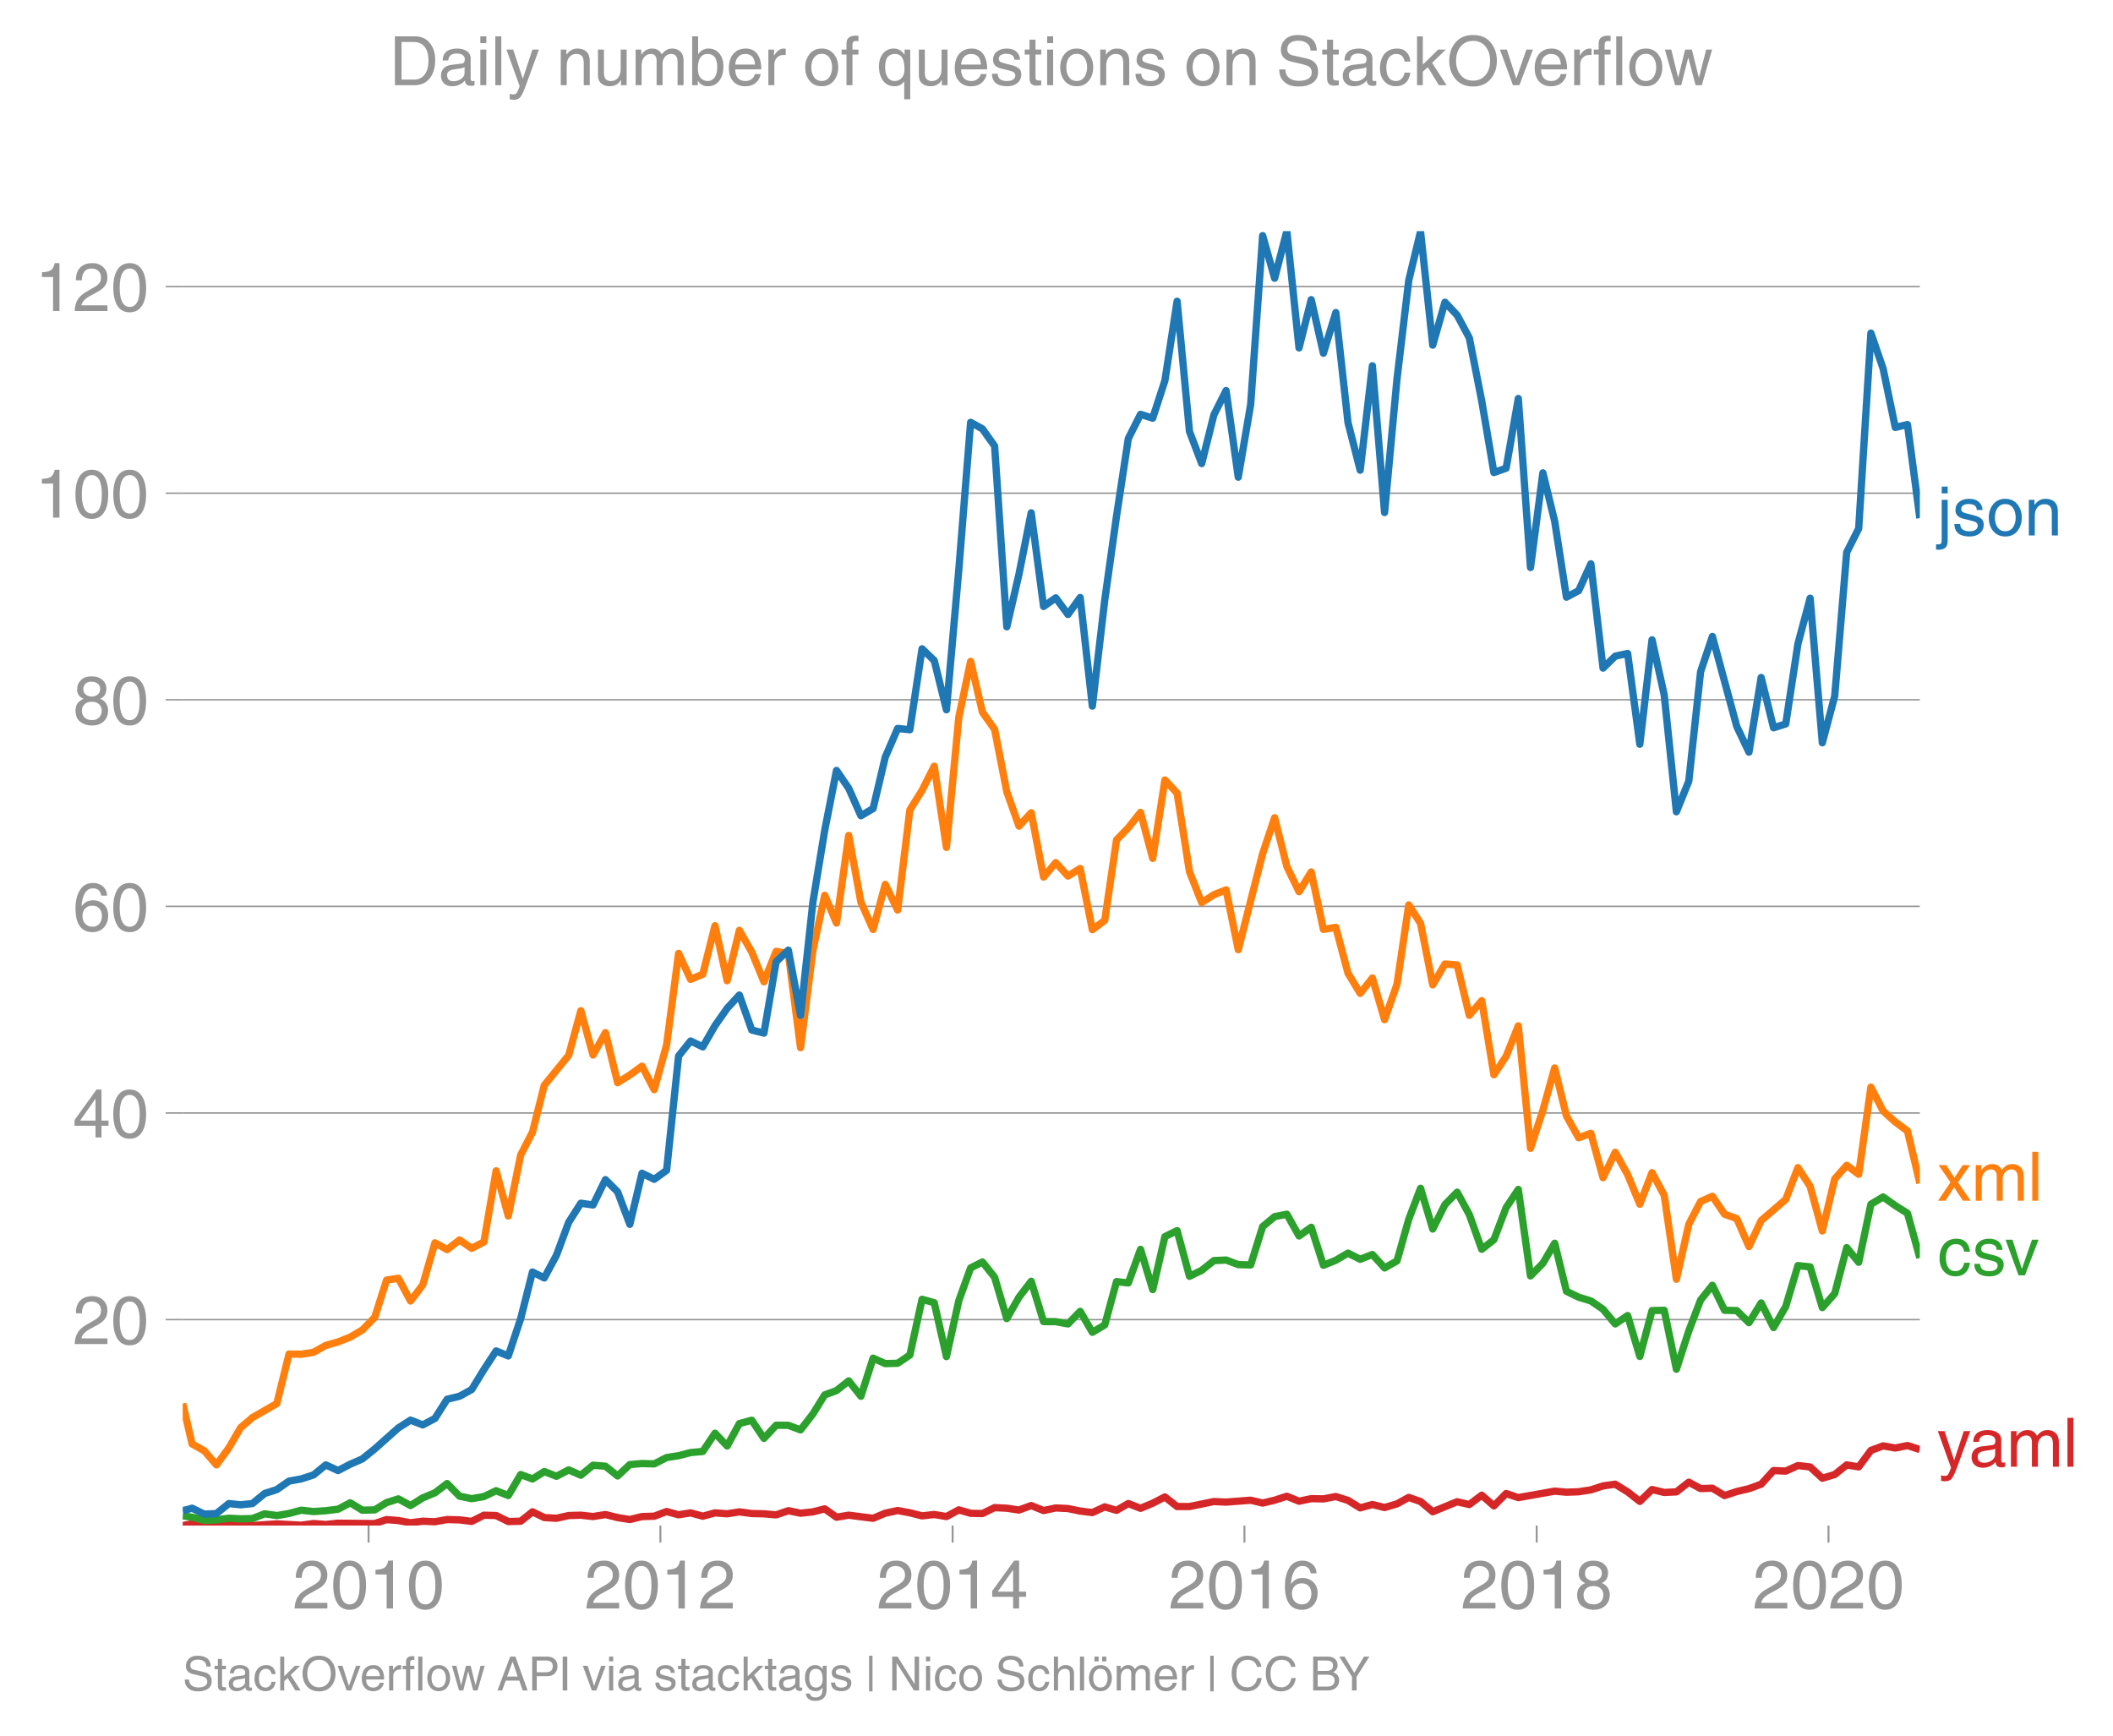 <svg height="475.828" viewBox="0 0 434.386 356.871" width="579.181" xmlns="http://www.w3.org/2000/svg" xmlns:xlink="http://www.w3.org/1999/xlink"><defs><style>*{stroke-linecap:butt;stroke-linejoin:round}</style></defs><g id="figure_1"><path d="M0 356.87h434.386V0H0z" fill="none" id="patch_1"/><g id="axes_1"><path d="M37.556 313.628h357.12V47.516H37.556z" fill="none" id="patch_2"/><path clip-path="url(#p4b854854f6)" d="M37.556 313.628l1.933-.347 2.505.338 7.478-.389 2.423.394 5.015-.343 5.013.274 2.547-.342 2.507.194 2.508-.263 7.56.069 2.424-.817 2.422.2 2.508.457 2.507-.32 2.507.108 2.506-.45 2.548.068 2.506.31 2.508-1.269 2.505.066 2.507 1.236 2.547-.069 2.425-1.93 2.422 1.177 2.509.153 2.506-.564 2.507-.073 2.506.278 2.548-.41 2.506.627 2.509.4 2.505-.612 2.506-.073 2.548-.96 2.465.672 2.464-.397 2.508.687 2.507-.687 2.506.192 2.507-.398 2.547.343 2.507.055 2.508.219 2.505-.857 2.507.514 2.547-.274 2.425-.619 2.422 1.715 2.508-.415 5.014.637 2.506-1.044 2.548-.548 2.506.46 2.508.636 2.505-.283 2.507.42 2.547-1.37 2.425.702 2.422.052 2.509-1.22 2.506.124 2.507.372 2.506-.92 2.548 1.027 2.506-.532 2.509.121 2.505.516 2.506.306 2.548-1.164 2.424.712 2.423-1.398 2.508.978 2.507-1.046 2.506-1.29 2.507 1.975h2.547l5.015-1.028 2.505.115 5.054-.389 2.465.584 2.464-.584 2.508-.815 2.507 1.02 2.507-.524 2.506.045 2.548-.48 2.506.789 2.508 1.541 2.505-.692 2.507.624 2.547-.754 2.425-1.326 2.422.846 2.509 2.097 5.013-2.053 2.506.573 2.548-1.918 2.506 2.194 2.509-2.537 2.505.838 7.478-1.33 2.423.218 2.508-.091 2.507-.388 2.506-.816 2.507-.349 2.547 1.576 2.507 1.959 2.508-2.439 2.505.598 2.506-.118 2.548-1.987 2.424 1.307 2.423-.074 2.508 1.51 2.507-.825 2.506-.591 2.507-.916 2.547-2.809 2.507.114 2.508-1.141 2.505.292 2.507 2.31 2.547-.753 2.466-1.977 2.463.402 2.509-3.38 2.506-.936 2.507.44 2.506-.509 2.548.822h0" fill="none" stroke="#d62728" stroke-linecap="square" stroke-width="1.5" id="line2d_1"/><g id="matplotlib.axis_1"><g id="xtick_1"><g id="line2d_2"><defs><path d="M0 0v3.5" id="mfb092b1ed3" stroke="#969696" stroke-width=".4"/></defs><use x="75.77" xlink:href="#mfb092b1ed3" y="313.628" fill="#969696" stroke="#969696" stroke-width=".4"/></g><g transform="matrix(.14 0 0 -.14 60.2 330.678)" fill="#969696" id="text_1"><defs><path d="M4.39 45.125q0 12.39 6.391 18.781 6.406 6.407 17.938 6.407 9.656 0 15.812-5.86 6.157-5.86 6.157-15.14 0-7.22-3.547-12.188-3.532-4.953-10.422-8.703l-12.11-6.64Q13.922 15.921 12.5 8.296h38.188V0H2.593q.39 9.906 4.297 16.5 3.906 6.594 12.203 11.375l12.593 7.328q5.032 2.89 7.329 5.984 2.297 3.094 2.297 8.516 0 5.375-3.766 9.031-3.75 3.672-10.156 3.672-7.078 0-10.594-4.672-3.516-4.656-3.61-12.609z" id="HelveticaWorld-Regular-50"/><path d="M42.484 34.188q0 14.109-3.734 21.156-3.734 7.062-10.969 7.062-7.078 0-10.89-7.062-3.797-7.047-3.797-21.157 0-13.671 3.75-20.937Q20.609 6 27.78 6q7.235 0 10.969 7 3.734 7.016 3.734 21.188zm9.422 0q0-17.297-6.25-26.704-6.25-9.39-17.875-9.39-12.062 0-18.062 9.734-6 9.75-6 26.36 0 17.03 6.14 26.578 6.157 9.547 17.922 9.547 11.625 0 17.875-9.5t6.25-26.626z" id="HelveticaWorld-Regular-48"/><path d="M35.89 0h-9.374v49.906H10.109v6.985q8.594.28 12.782 2.75Q27.094 62.109 29 70.313h6.89z" id="HelveticaWorld-Regular-49"/></defs><use xlink:href="#HelveticaWorld-Regular-50"/><use x="55.615" xlink:href="#HelveticaWorld-Regular-48"/><use x="111.23" xlink:href="#HelveticaWorld-Regular-49"/><use x="166.846" xlink:href="#HelveticaWorld-Regular-48"/></g></g><g id="xtick_2"><use x="135.763" xlink:href="#mfb092b1ed3" y="313.628" fill="#969696" stroke="#969696" stroke-width=".4" id="line2d_3"/><g transform="matrix(.14 0 0 -.14 120.192 330.678)" fill="#969696" id="text_2"><use xlink:href="#HelveticaWorld-Regular-50"/><use x="55.615" xlink:href="#HelveticaWorld-Regular-48"/><use x="111.23" xlink:href="#HelveticaWorld-Regular-49"/><use x="166.846" xlink:href="#HelveticaWorld-Regular-50"/></g></g><g id="xtick_3"><use x="195.838" xlink:href="#mfb092b1ed3" y="313.628" fill="#969696" stroke="#969696" stroke-width=".4" id="line2d_4"/><g transform="matrix(.14 0 0 -.14 180.267 330.678)" fill="#969696" id="text_3"><defs><path d="M10.594 24.703h22.61v31.89h-.188zM42 17.093V0h-8.797v17.094H2.484v8.593L34.72 70.314H42v-45.61h10.297v-7.61z" id="HelveticaWorld-Regular-52"/></defs><use xlink:href="#HelveticaWorld-Regular-50"/><use x="55.615" xlink:href="#HelveticaWorld-Regular-48"/><use x="111.23" xlink:href="#HelveticaWorld-Regular-49"/><use x="166.846" xlink:href="#HelveticaWorld-Regular-52"/></g></g><g id="xtick_4"><use x="255.83" xlink:href="#mfb092b1ed3" y="313.628" fill="#969696" stroke="#969696" stroke-width=".4" id="line2d_5"/><g transform="matrix(.14 0 0 -.14 240.26 330.678)" fill="#969696" id="text_4"><defs><path d="M14.11 21.578q0-6.875 4.093-11.234Q22.313 6 28.906 6q6.297 0 10.032 4.438 3.734 4.453 3.734 11.687 0 6.297-3.688 10.547-3.687 4.25-10.468 4.25-6.594 0-10.5-4.156-3.907-4.157-3.907-11.188zM41.702 51.61q-.984 5.375-3.984 8.078-3 2.72-8.125 2.72-8.11 0-12.36-7.923-4.25-7.906-4.343-18.109l.203-.188q5.61 8.641 16.687 8.641 8.844 0 15.438-5.86 6.593-5.859 6.593-16.452 0-10.5-6.25-17.47-6.25-6.952-16.843-6.952-12.219 0-18.563 8.687-6.344 8.703-6.344 25.938 0 16.593 6.485 27.093 6.5 10.5 19.484 10.5 8.407 0 14.219-5.015 5.813-5 6.297-13.688z" id="HelveticaWorld-Regular-54"/></defs><use xlink:href="#HelveticaWorld-Regular-50"/><use x="55.615" xlink:href="#HelveticaWorld-Regular-48"/><use x="111.23" xlink:href="#HelveticaWorld-Regular-49"/><use x="166.846" xlink:href="#HelveticaWorld-Regular-54"/></g></g><g id="xtick_5"><use x="315.905" xlink:href="#mfb092b1ed3" y="313.628" fill="#969696" stroke="#969696" stroke-width=".4" id="line2d_6"/><g transform="matrix(.14 0 0 -.14 300.334 330.678)" fill="#969696" id="text_5"><defs><path d="M27.594 40.578q5.422 0 8.953 3.094 3.547 3.11 3.547 8.234 0 4.594-3.407 7.547-3.39 2.953-9.687 2.953-5.61 0-8.672-3.11-3.047-3.093-3.047-7.874 0-5.125 3.813-7.984 3.812-2.86 8.5-2.86zm.093-7.562q-6.78 0-10.64-3.766-3.86-3.766-3.86-9.234 0-6.297 3.907-10.157Q21 6 28.219 6q6.406 0 10.234 3.86 3.828 3.859 3.828 10.265 0 5.469-3.828 9.172-3.828 3.719-10.766 3.719zM49.22 52.203q0-10.594-9.032-14.797 6.204-2.781 8.86-7.36 2.656-4.562 2.656-9.733 0-10.016-6.453-16.125-6.438-6.094-17.375-6.094-9.563 0-16.813 5.25-7.25 5.25-7.25 17.062 0 11.922 11.907 16.907-9.516 3.796-9.516 13.671 0 8.297 5.64 13.813 5.641 5.516 15.641 5.516 10.016 0 15.875-5.204 5.86-5.203 5.86-12.906z" id="HelveticaWorld-Regular-56"/></defs><use xlink:href="#HelveticaWorld-Regular-50"/><use x="55.615" xlink:href="#HelveticaWorld-Regular-48"/><use x="111.23" xlink:href="#HelveticaWorld-Regular-49"/><use x="166.846" xlink:href="#HelveticaWorld-Regular-56"/></g></g><g id="xtick_6"><use x="375.897" xlink:href="#mfb092b1ed3" y="313.628" fill="#969696" stroke="#969696" stroke-width=".4" id="line2d_7"/><g transform="matrix(.14 0 0 -.14 360.327 330.678)" fill="#969696" id="text_6"><use xlink:href="#HelveticaWorld-Regular-50"/><use x="55.615" xlink:href="#HelveticaWorld-Regular-48"/><use x="111.23" xlink:href="#HelveticaWorld-Regular-50"/><use x="166.846" xlink:href="#HelveticaWorld-Regular-48"/></g></g></g><g id="matplotlib.axis_2"><g id="ytick_1"><path clip-path="url(#p4b854854f6)" d="M37.556 271.286h357.12" fill="none" stroke="#969696" stroke-linecap="square" stroke-width=".3" id="line2d_8"/><g id="line2d_9"><defs><path d="M0 0h-3.5" id="m87da8545ec" stroke="#969696" stroke-width=".3"/></defs><use x="37.556" xlink:href="#m87da8545ec" y="271.286" fill="#969696" stroke="#969696" stroke-width=".3"/></g><g transform="matrix(.14 0 0 -.14 14.985 276.311)" fill="#969696" id="text_7"><use xlink:href="#HelveticaWorld-Regular-50"/><use x="55.615" xlink:href="#HelveticaWorld-Regular-48"/></g></g><g id="ytick_2"><path clip-path="url(#p4b854854f6)" d="M37.556 228.812h357.12" fill="none" stroke="#969696" stroke-linecap="square" stroke-width=".3" id="line2d_10"/><use x="37.556" xlink:href="#m87da8545ec" y="228.812" fill="#969696" stroke="#969696" stroke-width=".3" id="line2d_11"/><g transform="matrix(.14 0 0 -.14 14.985 233.837)" fill="#969696" id="text_8"><use xlink:href="#HelveticaWorld-Regular-52"/><use x="55.615" xlink:href="#HelveticaWorld-Regular-48"/></g></g><g id="ytick_3"><path clip-path="url(#p4b854854f6)" d="M37.556 186.337h357.12" fill="none" stroke="#969696" stroke-linecap="square" stroke-width=".3" id="line2d_12"/><use x="37.556" xlink:href="#m87da8545ec" y="186.337" fill="#969696" stroke="#969696" stroke-width=".3" id="line2d_13"/><g transform="matrix(.14 0 0 -.14 14.985 191.362)" fill="#969696" id="text_9"><use xlink:href="#HelveticaWorld-Regular-54"/><use x="55.615" xlink:href="#HelveticaWorld-Regular-48"/></g></g><g id="ytick_4"><path clip-path="url(#p4b854854f6)" d="M37.556 143.863h357.12" fill="none" stroke="#969696" stroke-linecap="square" stroke-width=".3" id="line2d_14"/><use x="37.556" xlink:href="#m87da8545ec" y="143.863" fill="#969696" stroke="#969696" stroke-width=".3" id="line2d_15"/><g transform="matrix(.14 0 0 -.14 14.985 148.887)" fill="#969696" id="text_10"><use xlink:href="#HelveticaWorld-Regular-56"/><use x="55.615" xlink:href="#HelveticaWorld-Regular-48"/></g></g><g id="ytick_5"><path clip-path="url(#p4b854854f6)" d="M37.556 101.388h357.12" fill="none" stroke="#969696" stroke-linecap="square" stroke-width=".3" id="line2d_16"/><use x="37.556" xlink:href="#m87da8545ec" y="101.388" fill="#969696" stroke="#969696" stroke-width=".3" id="line2d_17"/><g transform="matrix(.14 0 0 -.14 7.2 106.413)" fill="#969696" id="text_11"><use xlink:href="#HelveticaWorld-Regular-49"/><use x="55.615" xlink:href="#HelveticaWorld-Regular-48"/><use x="111.23" xlink:href="#HelveticaWorld-Regular-48"/></g></g><g id="ytick_6"><path clip-path="url(#p4b854854f6)" d="M37.556 58.914h357.12" fill="none" stroke="#969696" stroke-linecap="square" stroke-width=".3" id="line2d_18"/><use x="37.556" xlink:href="#m87da8545ec" y="58.914" fill="#969696" stroke="#969696" stroke-width=".3" id="line2d_19"/><g transform="matrix(.14 0 0 -.14 7.2 63.938)" fill="#969696" id="text_12"><use xlink:href="#HelveticaWorld-Regular-49"/><use x="55.615" xlink:href="#HelveticaWorld-Regular-50"/><use x="111.23" xlink:href="#HelveticaWorld-Regular-48"/></g></g></g><path clip-path="url(#p4b854854f6)" d="M37.556 311.637l1.933.274 2.505.647 2.506-.099 2.548-.342 2.424.127 2.423-.059 2.508-.972 2.507.356 2.506-.427 2.507-.67 2.547.275 2.507-.172 2.508-.308 2.505-1.32 2.507 1.526 2.547-.069 2.425-1.497 2.422-.764 2.508 1.37 2.507-1.575 2.507-1.044 2.506-1.902 2.548 2.603 2.506.503 2.508-.434 2.505-1.194 2.507.988 2.547-4.316 2.425.91 2.422-1.526 2.509.97 2.506-1.313 2.507 1.1 2.506-2.059 2.548.206 2.506 1.996 2.509-2.339 2.505-.21 2.506.073 2.548-1.302 2.465-.387 2.464-.64 2.508-.222 2.507-3.752 2.506 2.62 2.507-4.606 2.547-.685 2.507 3.733 2.508-2.706 2.505.016 2.507.943 2.547-3.288 2.425-3.915 2.422-.88 2.508-1.992 2.507 3.156 2.507-7.828 2.506 1.114 2.548-.068 2.506-1.683 2.508-11.47 2.505.71 2.507 11.073 2.547-11.51 2.425-6.713 2.422-1.233 2.509 3.144 2.506 8.502 2.507-4.396 2.506-3.277 2.548 8.29 2.506.013 2.509.466 2.505-2.59 2.506 4.303 2.548-1.507 2.424-8.909 2.423.277 2.508-6.906 2.507 8.276 2.506-10.895 2.507-1.231 2.547 9.385 2.507-1.217 2.508-2.002 2.505-.121 2.506.943 2.548.068 2.465-7.878 2.464-2.055 2.508-.494 2.507 4.467 2.507-1.777 2.506 7.806 2.548-1.028 2.506-1.468 2.508 1.263 2.505-.98 2.507 2.76 2.547-1.438 2.425-8.573 2.422-6.361 2.509 8.373 2.506-5.017 2.507-2.557 2.506 4.613 2.548 7.124 2.506-1.968 2.509-6.595 2.505-3.74 2.506 17.784 2.548-2.603 2.424-4.123 2.423 9.877 2.508 1.222 2.507.765 2.506 1.713 2.507 3.014 2.547-1.713 2.507 8.397 2.508-9.424 2.505-.062 2.506 12.119 2.548-7.878 2.424-6.35 2.423-3.036 2.508 5.145 2.507.062 2.506 2.487 2.507-4.063 2.547 5.07 2.507-4.335 2.508-8.408 2.505.267 2.507 8.365 2.547-2.877 2.466-9.45 2.463 3.01 2.509-11.932 2.506-1.495 2.507 1.779 2.506 1.578 2.548 9.18h0" fill="none" stroke="#2ca02c" stroke-linecap="square" stroke-width="1.5" id="line2d_20"/><path clip-path="url(#p4b854854f6)" d="M37.556 288.542l1.933 8.298 2.505 1.418 2.506 2.898 2.548-3.494 2.424-4.152 2.423-2.082 5.015-2.878 2.506-10.184 2.507.045 2.547-.41 2.507-1.405 2.508-.72 2.505-.98 2.507-1.486 2.547-2.603 2.425-7.636 2.422-.38 2.508 4.673 2.507-3.302 2.507-8.662 2.506 1.4 2.548-1.987 2.506 1.72 2.508-1.309 2.505-14.62 2.507 9.277 2.547-12.537 2.425-4.688 2.422-9.63 5.015-6.166 2.507-9.173 2.506 9.105 2.548-4.59 2.506 10.28 2.509-1.58 2.505-1.818 2.506 4.832 2.548-9.18 2.465-18.832 2.464 5.336 2.508-1.057 2.507-9.972 2.506 11.317 2.507-10.358 2.547 4.453 2.507 6.118 2.508-6.255 2.505.45 2.507 19.348 2.547-20.004 2.425-11.318 2.422 5.7 2.508-18.008 2.507 13.693 2.507 5.633 2.506-9.264 2.548 5.275 2.506-20.575 2.508-4.02 2.505-4.97 2.507 16.685 2.547-26.786 2.425-11.45 2.422 10.422 2.509 3.554 2.506 12.82 2.507 7.072 2.506-2.756 2.548 13.222 2.506-2.962 2.509 2.756 2.505-1.553 2.506 12.583 2.548-1.918 2.424-16.53 2.423-2.515 2.508-3.159 2.507 9.461 2.506-16.115 2.507 2.688 2.547 16.168 2.507 6.346 2.508-1.62 2.505-1 2.506 12.304 5.013-19.744 2.464-7.385 2.508 10.012 2.507 5.197 2.507-4.065 2.506 11.806 2.548-.41 2.506 9.417 2.508 4.147 2.505-3.156 2.507 8.568 2.547-7.262 2.425-16.334 2.422 3.797 2.509 12.647 2.506-4.289 2.507.183 2.506 10.367 2.548-3.014 2.506 15.23 2.509-3.79 2.505-6.263 2.506 25.172 2.548-7.81 2.424-8.706 2.423 9.87 2.508 4.48 2.507-.917 2.506 9.13 2.507-5.225 2.547 4.59 2.507 6.085 2.508-6.496 2.505 4.656 2.506 17.266 2.548-11.304 2.424-4.678 2.423-1.076 2.508 3.685 2.507.905 2.506 5.75 2.507-5.34 5.054-4.359 2.508-6.533 2.505 3.843 2.507 9.173 2.547-10.687 2.466-2.799 2.463 1.84 2.509-17.914 2.506 4.898 2.507 2.251 2.506 1.86 2.548 10.755h0" fill="none" stroke="#ff7f0e" stroke-linecap="square" stroke-width="1.5" id="line2d_21"/><g transform="matrix(.14 0 0 -.14 398.247 110.08)" fill="#1f77b4" id="text_13"><defs><path d="M15.375 61.813H6.594v9.968h8.781zm0-69.532q0-7.468-3.547-10.375Q8.297-21 2-21q-1.797 0-3.703.297v7.61H.594q3.703 0 4.843 1.109 1.157 1.093 1.157 5.296v58.985h8.781z" id="HelveticaWorld-Regular-106"/><path d="M36.078 37.406q-.187 4.688-3.344 6.735-3.14 2.047-9.047 2.047-4.296 0-7.359-1.907-3.047-1.89-3.047-5.468 0-2.829 1.797-4.172 1.813-1.344 7.828-2.86l8.688-2.187q7.906-2 11.297-5.11 3.406-3.093 3.406-8.656 0-7.719-5.64-12.531-5.641-4.813-15.063-4.813-11 0-16.64 4.563-5.626 4.578-5.735 13.75h8.5q.203-5.422 3.594-8.063 3.39-2.625 10.171-2.625 5.516 0 8.766 2.188 3.25 2.203 3.25 6.11 0 2.78-2.11 4.437-2.093 1.672-8.296 3.078l-10.203 2.5q-6.203 1.562-9.157 4.656-2.953 3.094-2.953 8.031 0 7.72 5.516 12.203 5.531 4.5 14.406 4.5 9.485 0 14.531-4.624 5.047-4.61 5.344-11.782z" id="HelveticaWorld-Regular-115"/><path d="M12.703 26.219q0-8.735 3.953-14.375 3.953-5.64 11.219-5.64 7.531 0 11.438 5.905 3.906 5.907 3.906 14.11 0 8.297-3.907 14.078-3.906 5.797-11.437 5.797-6.969 0-11.078-5.453-4.094-5.438-4.094-14.422zm-8.984 0q0 11.672 6.484 19.625 6.5 7.968 17.672 7.968 11.438 0 17.875-8.062 6.453-8.047 6.453-19.531 0-11.516-6.406-19.625-6.39-8.11-17.922-8.11-11.078 0-17.625 7.86-6.531 7.86-6.531 19.875z" id="HelveticaWorld-Regular-111"/><path d="M49.219 0h-8.844v32.172q0 7.422-2.594 10.578-2.578 3.156-8.578 3.156-5.906 0-9.875-4.5-3.953-4.484-3.953-12.89V0H6.594v52.297h8.297v-7.375h.203q6.203 8.89 15.812 8.89 8.89 0 13.594-4.718 4.719-4.703 4.719-13.5z" id="HelveticaWorld-Regular-110"/></defs><use xlink:href="#HelveticaWorld-Regular-106"/><use x="22.021" xlink:href="#HelveticaWorld-Regular-115"/><use x="72.021" xlink:href="#HelveticaWorld-Regular-111"/><use x="127.93" xlink:href="#HelveticaWorld-Regular-110"/></g><g transform="matrix(.14 0 0 -.14 398.247 246.842)" fill="#ff7f0e" id="text_14"><defs><path d="M49.031 0H37.703l-12.89 19.672L12.203 0H1.125l18.266 26.906L2 52.296h11.188l12.109-18.405L37.5 52.297h10.688l-17.579-25.39z" id="HelveticaWorld-Regular-120"/><path d="M6.594 52.297h8.297v-7.375h.203q5.906 8.89 15.812 8.89 9.813 0 13.922-8.5 3.75 4.594 7.266 6.547 3.515 1.953 8.703 1.953 6.781 0 11.484-4.453Q77 44.922 77 36.187V0h-8.781v33.797q0 6.094-2.297 9.094-2.297 3.015-7.422 3.015-5.172 0-8.75-4.203-3.563-4.203-3.563-9.812V0h-8.78v36.188q0 4.53-2.11 7.124-2.094 2.594-6.094 2.594-6.297 0-10.062-4.687-3.766-4.688-3.766-12.703V0H6.594z" id="HelveticaWorld-Regular-109"/><path d="M15.375 0H6.594v71.781h8.781z" id="HelveticaWorld-Regular-108"/></defs><use xlink:href="#HelveticaWorld-Regular-120"/><use x="50" xlink:href="#HelveticaWorld-Regular-109"/><use x="133.008" xlink:href="#HelveticaWorld-Regular-108"/></g><g transform="matrix(.14 0 0 -.14 398.247 262.188)" fill="#2ca02c" id="text_15"><defs><path d="M39.594 34.719q-1.89 11.187-12.39 11.187-6.5 0-10.454-5.203-3.953-5.203-3.953-14.484 0-10.11 3.656-15.11 3.672-5 10.64-5 4.688 0 8.11 3.438 3.422 3.437 4.39 8.953h8.5q-1.312-9.703-6.859-14.86-5.547-5.156-14.328-5.156-10.297 0-16.89 7.047-6.594 7.063-6.594 19.172 0 13.281 6.594 21.188 6.593 7.922 18.5 7.922 8.687 0 13.843-5.204 5.157-5.203 5.735-13.89z" id="HelveticaWorld-Regular-99"/><path d="M39.406 52.297h9.625L29.11 0h-9.437L.594 52.297h10.203L24.422 9.719h.187z" id="HelveticaWorld-Regular-118"/></defs><use xlink:href="#HelveticaWorld-Regular-99"/><use x="51.27" xlink:href="#HelveticaWorld-Regular-115"/><use x="99.77" xlink:href="#HelveticaWorld-Regular-118"/></g><g transform="matrix(.14 0 0 -.14 398.247 301.532)" fill="#d62728" id="text_16"><defs><path d="M39.016 52.297h9.562L29.891.984q-.5-1.375-.985-2.593-4.25-11.329-7.328-15.547-3.078-4.235-9.953-4.235-3.61 0-5.906.782v8.015q2.484-.89 5.468-.89 3.22 0 4.704 2.03 1.5 2.032 4.421 9.938L.875 52.297h9.922L24.812 9.719H25z" id="HelveticaWorld-Regular-121"/><path d="M38.375 26.703q-.969-1.015-3.828-1.656-2.86-.625-10.672-1.656-5.766-.688-8.469-2.844-2.703-2.14-2.703-5.656 0-4.297 2.281-6.688 2.297-2.39 7.329-2.39 6.296 0 11.171 3.578 4.891 3.593 4.891 8.718zM6.203 36.375q.297 8.844 5.734 13.14 5.454 4.297 15.844 4.297 8.297 0 13.907-3.765 5.624-3.75 5.624-10.844V9.078Q47.313 6 50.094 6q1.125 0 2.89.39V0Q50.594-.984 48-.984q-4.5 0-6.703 1.921-2.188 1.938-2.281 6.047-7.516-8.5-18.891-8.5-7.422 0-11.922 4.204Q3.72 6.89 3.72 13.624q0 6.89 3.906 11.125Q11.531 29 19 29.89l15.516 1.891q4.203.64 4.203 6.203 0 4.11-3.047 6.297-3.047 2.203-9.25 2.203-5.516 0-8.485-2.437-2.953-2.438-3.53-7.672z" id="HelveticaWorld-Regular-97"/></defs><use xlink:href="#HelveticaWorld-Regular-121"/><use x="46.734" xlink:href="#HelveticaWorld-Regular-97"/><use x="101.666" xlink:href="#HelveticaWorld-Regular-109"/><use x="184.674" xlink:href="#HelveticaWorld-Regular-108"/></g><g transform="matrix(.097 0 0 -.097 37.556 347.532)" fill="#969696" id="text_17"><defs><path d="M50.39 50.781q-.296 6.844-5.109 10.719-4.797 3.875-12.656 3.875-7.922 0-12.172-3.25-4.234-3.234-4.234-9.344 0-3.265 1.843-5.61 1.86-2.343 6.641-3.468l20.516-4.687q8.297-1.813 12.297-6.875 4.015-5.047 4.015-12.313 0-10.64-7.812-16.187-7.813-5.547-20.313-5.547-9.531 0-15.031 2.437-5.484 2.453-9.734 7.766-4.25 5.328-4.25 14.89h9.093q0-8 5.313-12.406 5.328-4.39 14.5-4.39 8.89 0 13.844 3.156 4.953 3.156 4.953 8.953 0 5.281-2.953 7.89Q46.188 29 37.594 31l-15.469 3.625q-7.719 1.75-11.531 6.125Q6.78 45.125 6.78 51.516q0 9.672 6.516 15.922 6.531 6.25 18.203 6.25 13.172 0 20.328-5.5 7.156-5.485 7.688-17.407z" id="HelveticaWorld-Regular-83"/><path d="M17.188 45.016V10.984q0-2 1.093-3.046 1.11-1.047 3.938-1.047h3.375V0Q20.797-.688 19-.688q-5.516 0-8.063 2.641-2.53 2.64-2.53 8.547v34.516H1.311v7.28h7.094v14.595h8.781V52.297h8.407v-7.281z" id="HelveticaWorld-Regular-116"/><path d="M50 0H38.719L22.406 26.422l-7.312-6.594V0h-8.5v71.781h8.5v-41.61l22.5 22.126H48.78L28.813 32.813z" id="HelveticaWorld-Regular-107"/><path d="M63.922 35.89q0 12.594-6.672 20.891-6.656 8.313-18.328 8.313-11.531 0-18.266-8.313-6.734-8.297-6.734-20.89 0-12.985 6.828-21.094 6.844-8.11 18.172-8.11 11.078 0 18.031 7.907 6.969 7.922 6.969 21.297zm9.953 0q0-16.062-9.281-26.937-9.266-10.86-25.672-10.86-16.516 0-25.766 10.86-9.25 10.875-9.25 26.938 0 16.109 9.25 26.953 9.25 10.843 25.766 10.843 16.89 0 25.922-11.046 9.031-11.032 9.031-26.75z" id="HelveticaWorld-Regular-79"/><path d="M42.484 30.328q-.687 8.485-4.5 12.031-3.797 3.547-10.109 3.547-6.39 0-10.328-4.5-3.922-4.484-4.172-11.078zm8.391-13.922q-1.453-8.11-7.953-13.422-5.719-4.5-15.047-4.593-10.984.093-17.438 7.203Q4 12.704 4 24.704q0 13.78 6.64 21.437 6.641 7.672 18.47 7.672 10.593 0 16.546-7.922 5.953-7.907 5.953-22.594H13.375q0-8.203 3.813-12.703Q21 6.109 28.608 6.109q5.375 0 9.235 3.235 3.86 3.25 4.25 7.062z" id="HelveticaWorld-Regular-101"/><path d="M15.375 0H6.594v52.297h8.297v-8.688h.203q5.703 10.203 14.687 10.203 1.422 0 2.297-.296V44.39h-3.266q-5.906 0-9.671-4.016-3.766-4-3.766-9.953z" id="HelveticaWorld-Regular-114"/><path d="M17.188 45.016V0H8.405v45.016H1.22v7.28h7.187v8.985q0 5.907 3.578 8.703 3.594 2.813 10.032 2.813 2.203 0 3.968-.188v-7.906q-1.562.188-3.578.188-2.922 0-4.078-1.438-1.14-1.437-1.14-4.656v-6.5h8.796v-7.281z" id="HelveticaWorld-Regular-102"/><path d="M25.594 0h-8.985L1.516 52.297h9.468L21 11.187h.188l10.109 41.11h9.922l10.203-41.11h.187l10.594 41.11h8.703L55.812 0h-9.234L35.984 40.484h-.187z" id="HelveticaWorld-Regular-119"/><path d="M44 29.5L33.406 61.078h-.203L21.687 29.5zm-25.297-8.594L11.188 0h-9.97l27 71.781h10.985L65.187 0H54.594l-7.078 20.906z" id="HelveticaWorld-Regular-65"/><path d="M17.828 38.625H37.11q7.282 0 10.938 3.188 3.656 3.203 3.656 9.703 0 5.812-3.516 8.89-3.515 3.078-10.687 3.078H17.828zm0-38.625H8.11v71.781h32.266q9.625 0 15.484-5.594 5.86-5.593 5.86-14.578 0-9.328-5.672-15.312-5.656-5.969-15.672-5.969H17.828z" id="HelveticaWorld-Regular-80"/><path d="M17.828 0H8.11v71.781h9.72z" id="HelveticaWorld-Regular-73"/><path d="M6.594 61.813v9.968h8.781v-9.969zM15.375 0H6.594v52.297h8.781z" id="HelveticaWorld-Regular-105"/><path d="M12.984 26.313q0-9.61 3.813-14.907Q20.609 6.11 27.094 6.11q6.312 0 10.312 4.579 4 4.593 4 13 0 11.03-3.5 16.625-3.484 5.593-10.61 5.593-7.171 0-10.75-4.765-3.562-4.766-3.562-14.828zM49.812 2.983q0-12.609-6.062-18.797-6.047-6.203-18.266-6.203-8.78 0-13.984 4.047Q6.297-13.922 5.516-6.39h8.796q.672-3.812 3.532-6.062 2.86-2.25 8.281-2.25 7.375 0 11.125 3.969 3.766 3.953 3.766 12.828v3.719h-.188q-4.937-7.329-13.922-7.329-11.187 0-17.093 8.25-5.907 8.25-5.907 20.953 0 11.625 5.953 18.875 5.97 7.25 15.829 7.25 9.906 0 15.625-8.89h.187v7.375h8.313z" id="HelveticaWorld-Regular-103"/><path d="M9.422 73.688h7.281V-1.906H9.422z" id="HelveticaWorld-Regular-124"/><path d="M55.61 71.781h9.374V0h-10.78L17.577 58.016h-.187V0H8.109v71.781h11.375l35.938-57.969h.187z" id="HelveticaWorld-Regular-78"/><path d="M49.219 0h-8.844v34.188q0 6.296-2.438 9-2.437 2.718-7.953 2.718-6.797 0-10.703-4.406-3.906-4.39-3.906-12.984V0H6.594v71.781h8.781V45.312h.203q6 8.5 15.328 8.5 8.594 0 13.453-4.5 4.86-4.484 4.86-13.718z" id="HelveticaWorld-Regular-104"/><path d="M12.703 26.219q0-8.735 3.953-14.375 3.953-5.64 11.219-5.64 7.531 0 11.438 5.905 3.906 5.907 3.906 14.11 0 8.297-3.907 14.078-3.906 5.797-11.437 5.797-6.969 0-11.078-5.453-4.094-5.438-4.094-14.422zm-8.984 0q0 11.672 6.484 19.625 6.5 7.968 17.672 7.968 11.438 0 17.875-8.062 6.453-8.047 6.453-19.531 0-11.516-6.406-19.625-6.39-8.11-17.922-8.11-11.078 0-17.625 7.86-6.531 7.86-6.531 19.875zm36.734 35.406H31.47v10.156h8.984zm-16.219 0H15.25v10.156h8.984z" id="HelveticaWorld-Regular-246"/><path d="M58.016 50.203q-1.625 7.313-6.782 11.094-5.14 3.797-13.343 3.797-10.594 0-17.047-7.703-6.438-7.688-6.438-20.766 0-15.14 6.094-22.547 6.11-7.39 17.688-7.39 7.609 0 13.093 5.046 5.5 5.063 7.407 14.688h9.421Q66.22 12.594 57.625 5.344t-20.906-7.25q-14.703 0-23.516 10.11Q4.391 18.311 4.391 36.28q0 17.328 9.203 27.36 9.203 10.047 24.297 10.047 12.5 0 20.265-6.454 7.766-6.437 9.235-17.03z" id="HelveticaWorld-Regular-67"/><path d="M8.11 71.781h31.484q9.281 0 14.797-5.031 5.515-5.031 5.515-13.031 0-4.844-2.422-8.828-2.406-3.97-7.187-6.172 6.687-2.532 9.828-6.735 3.156-4.203 3.156-10.797 0-9.265-6.687-15.234Q49.906 0 38.922 0H8.109zm9.562-63.484h20.703q7.625 0 11.422 3.531 3.812 3.547 3.812 9.563 0 6.093-4.25 9.093Q45.125 33.5 36.812 33.5h-19.14zm0 33.11h17.625q7.719 0 11.312 2.796 3.594 2.813 3.594 8.781 0 5.125-3.406 7.813-3.39 2.687-11.39 2.687H17.671z" id="HelveticaWorld-Regular-66"/><path d="M37.313 0h-9.72v28.906L.485 71.781h11.329l20.609-34.469 20.562 34.47h11.422L37.312 28.905z" id="HelveticaWorld-Regular-89"/></defs><use xlink:href="#HelveticaWorld-Regular-83"/><use x="66.211" xlink:href="#HelveticaWorld-Regular-116"/><use x="93.896" xlink:href="#HelveticaWorld-Regular-97"/><use x="148.828" xlink:href="#HelveticaWorld-Regular-99"/><use x="200.098" xlink:href="#HelveticaWorld-Regular-107"/><use x="250.098" xlink:href="#HelveticaWorld-Regular-79"/><use x="327.881" xlink:href="#HelveticaWorld-Regular-118"/><use x="375.49" xlink:href="#HelveticaWorld-Regular-101"/><use x="430.91" xlink:href="#HelveticaWorld-Regular-114"/><use x="464.979" xlink:href="#HelveticaWorld-Regular-102"/><use x="492.664" xlink:href="#HelveticaWorld-Regular-108"/><use x="514.686" xlink:href="#HelveticaWorld-Regular-111"/><use x="569.094" xlink:href="#HelveticaWorld-Regular-119"/><use x="641.506" xlink:href="#HelveticaWorld-Regular-32"/><use x="665.92" xlink:href="#HelveticaWorld-Regular-65"/><use x="732.619" xlink:href="#HelveticaWorld-Regular-80"/><use x="797.268" xlink:href="#HelveticaWorld-Regular-73"/><use x="823.049" xlink:href="#HelveticaWorld-Regular-32"/><use x="847.463" xlink:href="#HelveticaWorld-Regular-118"/><use x="897.072" xlink:href="#HelveticaWorld-Regular-105"/><use x="919.094" xlink:href="#HelveticaWorld-Regular-97"/><use x="974.025" xlink:href="#HelveticaWorld-Regular-32"/><use x="998.439" xlink:href="#HelveticaWorld-Regular-115"/><use x="1048.439" xlink:href="#HelveticaWorld-Regular-116"/><use x="1076.125" xlink:href="#HelveticaWorld-Regular-97"/><use x="1131.057" xlink:href="#HelveticaWorld-Regular-99"/><use x="1182.326" xlink:href="#HelveticaWorld-Regular-107"/><use x="1232.326" xlink:href="#HelveticaWorld-Regular-116"/><use x="1260.012" xlink:href="#HelveticaWorld-Regular-97"/><use x="1314.943" xlink:href="#HelveticaWorld-Regular-103"/><use x="1370.852" xlink:href="#HelveticaWorld-Regular-115"/><use x="1420.852" xlink:href="#HelveticaWorld-Regular-32"/><use x="1445.266" xlink:href="#HelveticaWorld-Regular-124"/><use x="1471.242" xlink:href="#HelveticaWorld-Regular-32"/><use x="1495.656" xlink:href="#HelveticaWorld-Regular-78"/><use x="1568.752" xlink:href="#HelveticaWorld-Regular-105"/><use x="1590.773" xlink:href="#HelveticaWorld-Regular-99"/><use x="1642.043" xlink:href="#HelveticaWorld-Regular-111"/><use x="1697.951" xlink:href="#HelveticaWorld-Regular-32"/><use x="1722.365" xlink:href="#HelveticaWorld-Regular-83"/><use x="1788.576" xlink:href="#HelveticaWorld-Regular-99"/><use x="1839.846" xlink:href="#HelveticaWorld-Regular-104"/><use x="1895.021" xlink:href="#HelveticaWorld-Regular-108"/><use x="1917.043" xlink:href="#HelveticaWorld-Regular-246"/><use x="1972.951" xlink:href="#HelveticaWorld-Regular-109"/><use x="2055.959" xlink:href="#HelveticaWorld-Regular-101"/><use x="2111.379" xlink:href="#HelveticaWorld-Regular-114"/><use x="2143.947" xlink:href="#HelveticaWorld-Regular-32"/><use x="2168.361" xlink:href="#HelveticaWorld-Regular-124"/><use x="2194.338" xlink:href="#HelveticaWorld-Regular-32"/><use x="2218.752" xlink:href="#HelveticaWorld-Regular-67"/><use x="2291.066" xlink:href="#HelveticaWorld-Regular-67"/><use x="2363.381" xlink:href="#HelveticaWorld-Regular-32"/><use x="2387.795" xlink:href="#HelveticaWorld-Regular-66"/><use x="2450.607" xlink:href="#HelveticaWorld-Regular-89"/></g><g transform="matrix(.14 0 0 -.14 80.05 17.516)" fill="#969696" id="text_18"><defs><path d="M17.828 8.297h18.797q9.766 0 15.281 7.5 5.516 7.5 5.516 20.484 0 12.844-5.563 19.969-5.562 7.125-16.062 7.234H17.828zM8.11 71.78h29.094q14.11 0 22.094-9.703 7.984-9.687 7.984-25.156 0-16.61-7.984-26.766Q51.313 0 36.813 0H8.108z" id="HelveticaWorld-Regular-68"/><path d="M6.11 52.297h8.78V17.578q0-5.765 2.61-8.625Q20.125 6.11 25 6.11q6.781 0 10.594 4.797 3.812 4.813 3.812 12.578v28.813h8.782V0H39.89v7.625l-.188.188q-4.984-9.329-16.61-9.329-7.515 0-12.25 4.094Q6.11 6.688 6.11 14.703z" id="HelveticaWorld-Regular-117"/><path d="M43.406 26.313q0 10.5-3.718 15.046-3.704 4.547-10.579 4.547-6.984-.11-10.562-5.453Q14.984 35.11 14.984 25q0-10.297 4.297-14.594Q23.578 6.11 29.297 6.11q6.5 0 10.297 5.344 3.812 5.344 3.812 14.86zM6.594 0v71.781h8.781V45.703h.203q5.61 8.11 15.14 8.11 9.766 0 15.766-7.25t6-18.876q0-13.093-6.062-21.156Q40.375-1.516 29.5-1.516q-9.578 0-14.406 8.016h-.203V0z" id="HelveticaWorld-Regular-98"/><path d="M41.5 23.688q0 11.125-3.5 16.671-3.484 5.547-10.61 5.547-6.874 0-10.593-4.5-3.703-4.484-3.703-15.093 0-9.422 3.75-14.813 3.765-5.39 10.36-5.39 5.812 0 10.046 4.39 4.25 4.39 4.25 13.188zm8.406-44.391H41.11V5.516h-.187Q35.89-1.516 27-1.516q-10.984 0-17 8.157-6 8.156-6 21.047 0 11.421 5.906 18.765 5.922 7.36 15.875 7.36 9.907 0 15.625-8.891h.203v7.375h8.297z" id="HelveticaWorld-Regular-113"/></defs><use xlink:href="#HelveticaWorld-Regular-68"/><use x="72.021" xlink:href="#HelveticaWorld-Regular-97"/><use x="126.953" xlink:href="#HelveticaWorld-Regular-105"/><use x="148.975" xlink:href="#HelveticaWorld-Regular-108"/><use x="170.996" xlink:href="#HelveticaWorld-Regular-121"/><use x="220.605" xlink:href="#HelveticaWorld-Regular-32"/><use x="245.02" xlink:href="#HelveticaWorld-Regular-110"/><use x="300.195" xlink:href="#HelveticaWorld-Regular-117"/><use x="354.98" xlink:href="#HelveticaWorld-Regular-109"/><use x="437.988" xlink:href="#HelveticaWorld-Regular-98"/><use x="494.482" xlink:href="#HelveticaWorld-Regular-101"/><use x="549.902" xlink:href="#HelveticaWorld-Regular-114"/><use x="582.471" xlink:href="#HelveticaWorld-Regular-32"/><use x="606.885" xlink:href="#HelveticaWorld-Regular-111"/><use x="662.793" xlink:href="#HelveticaWorld-Regular-102"/><use x="690.479" xlink:href="#HelveticaWorld-Regular-32"/><use x="714.893" xlink:href="#HelveticaWorld-Regular-113"/><use x="771.387" xlink:href="#HelveticaWorld-Regular-117"/><use x="826.172" xlink:href="#HelveticaWorld-Regular-101"/><use x="881.592" xlink:href="#HelveticaWorld-Regular-115"/><use x="931.592" xlink:href="#HelveticaWorld-Regular-116"/><use x="959.277" xlink:href="#HelveticaWorld-Regular-105"/><use x="981.299" xlink:href="#HelveticaWorld-Regular-111"/><use x="1037.207" xlink:href="#HelveticaWorld-Regular-110"/><use x="1092.383" xlink:href="#HelveticaWorld-Regular-115"/><use x="1142.383" xlink:href="#HelveticaWorld-Regular-32"/><use x="1166.797" xlink:href="#HelveticaWorld-Regular-111"/><use x="1222.705" xlink:href="#HelveticaWorld-Regular-110"/><use x="1277.881" xlink:href="#HelveticaWorld-Regular-32"/><use x="1302.295" xlink:href="#HelveticaWorld-Regular-83"/><use x="1368.506" xlink:href="#HelveticaWorld-Regular-116"/><use x="1396.191" xlink:href="#HelveticaWorld-Regular-97"/><use x="1451.123" xlink:href="#HelveticaWorld-Regular-99"/><use x="1502.393" xlink:href="#HelveticaWorld-Regular-107"/><use x="1552.393" xlink:href="#HelveticaWorld-Regular-79"/><use x="1630.176" xlink:href="#HelveticaWorld-Regular-118"/><use x="1677.785" xlink:href="#HelveticaWorld-Regular-101"/><use x="1733.205" xlink:href="#HelveticaWorld-Regular-114"/><use x="1767.273" xlink:href="#HelveticaWorld-Regular-102"/><use x="1794.959" xlink:href="#HelveticaWorld-Regular-108"/><use x="1816.98" xlink:href="#HelveticaWorld-Regular-111"/><use x="1871.389" xlink:href="#HelveticaWorld-Regular-119"/></g><path clip-path="url(#p4b854854f6)" d="M37.556 310.575l1.933-.513 2.505 1.221 2.506-.125 2.548-2.056 2.424.26 2.423-.26 2.508-2.066 2.507-.81 2.506-1.739 2.507-.454 2.547-.822 2.507-2.05 2.508 1.16 2.505-1.302 2.507-1.097 2.547-2.055 4.847-4.316 2.508-1.594 2.507.978 2.507-1.332 2.506-3.943 2.548-.617 2.506-1.386 2.508-4.094 2.505-3.835 2.507 1.026 2.547-7.673 2.425-9.579 2.422 1.221 2.509-4.674 2.506-6.767 2.507-3.923 2.506.36 2.548-5.206 2.506 2.51 2.509 6.67 2.505-10.493 2.506 1.245 2.548-1.85 2.465-23.5 2.464-3.08 2.508 1.205 2.507-4.357 2.506-3.572 2.507-2.73 2.547 7.193 2.507.634 2.508-14.678 2.505-2.382 2.507 13.411 2.547-23.292 2.425-14.734 2.422-12.327 2.508 3.67 2.507 5.647 2.507-1.47 2.506-10.587 2.548-5.892 2.506.268 2.508-16.64 2.505 2.41 2.507 10.126 2.547-28.842 2.425-30.25 2.422 1.34 2.509 3.524 2.506 37.17 2.507-10.836 2.506-12.594 2.548 19.25 2.506-1.771 2.509 3.416 2.505-3.487 2.506 22.326 2.548-21.785 2.424-17.288 2.423-15.938 2.508-4.976 2.507.797 2.506-7.734 2.507-16.312 2.547 26.786 2.507 6.586 2.508-10.011 2.505-4.997 2.506 17.808 2.548-14.935 2.465-34.724 2.464 8.76 2.508-9.685 2.507 24.003 2.507-9.915 2.506 11.011 2.548-8.358 2.506 22.619 2.508 9.785 2.505-21.465 2.507 30.166 2.547-27.403 2.425-20.335 2.422-10.014 2.509 23.338 2.506-8.815 2.507 2.656 2.506 4.675 2.548 12.948 2.506 14.729 2.509-.89 2.505-14.33 2.506 34.744 2.548-19.456 2.424 9.944 2.423 15.61 2.508-1.341 2.507-5.51 2.506 21.438 2.507-2.462 2.547-.548 2.507 18.655 2.508-21.464 2.505 11.34 2.506 24.01 2.548-6.302 2.424-22.48 2.423-7.253 5.015 18.497 2.506 5.28 2.507-15.35 2.547 10.344 2.507-.799 2.508-16.465 2.505-9.374 2.507 29.721 2.547-9.59 2.466-29.565 2.463-4.895 2.509-40.18 2.506 7.296 2.507 12.101 2.506-.591 2.548 19.25h0" fill="none" stroke="#1f77b4" stroke-linecap="square" stroke-width="1.5" id="line2d_22"/></g></g><defs><clipPath id="p4b854854f6"><path d="M37.556 47.516h357.12v266.112H37.556z"/></clipPath></defs></svg>